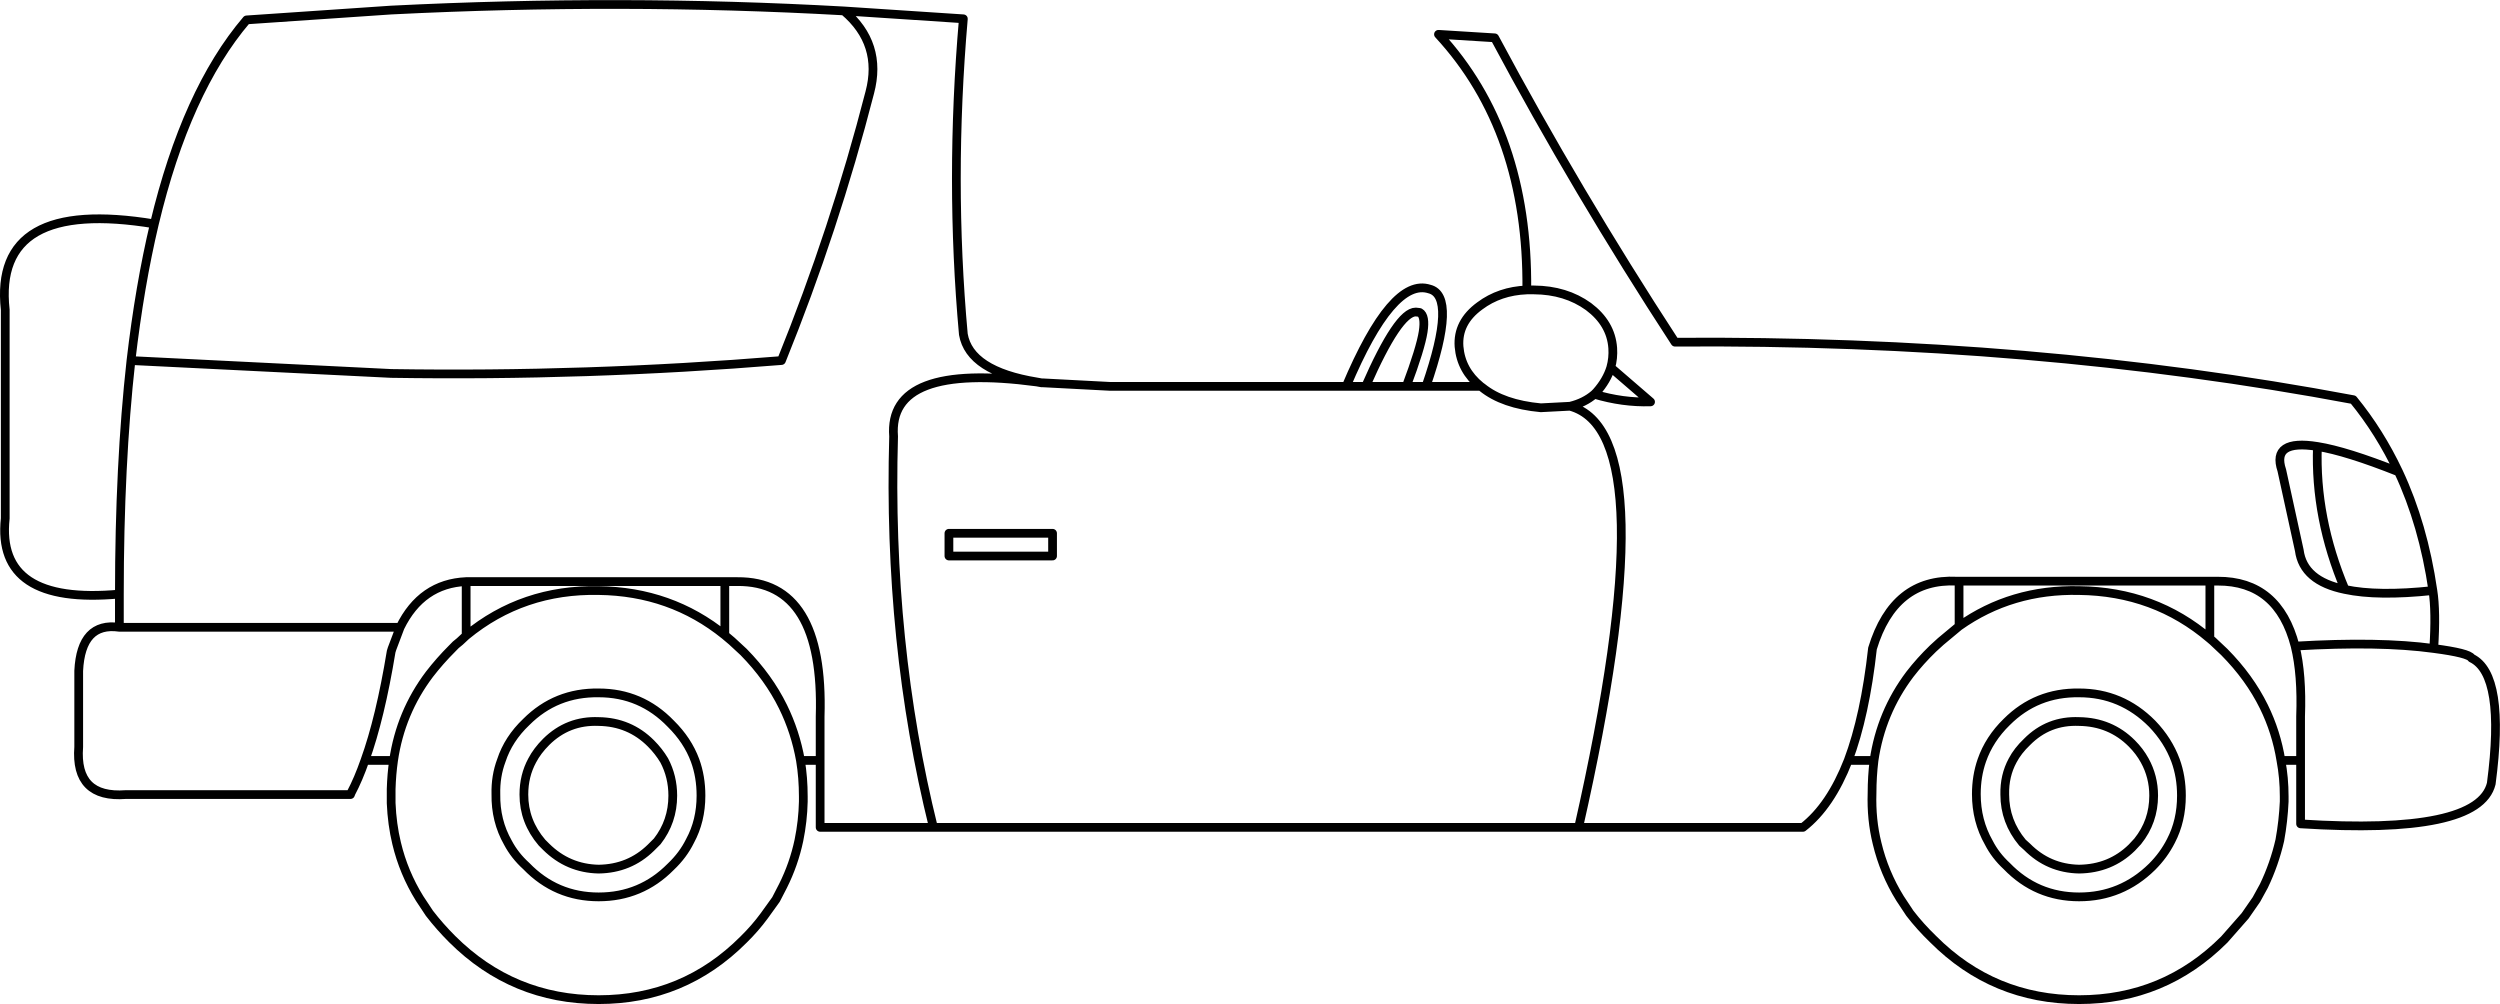 <?xml version="1.0" encoding="UTF-8" standalone="no"?>
<svg xmlns:xlink="http://www.w3.org/1999/xlink" height="229.6px" width="571.7px" xmlns="http://www.w3.org/2000/svg">
  <g transform="matrix(1.0, 0.0, 0.0, 1.0, 285.85, 114.8)">
    <path d="M262.65 -6.9 Q258.35 -16.0 252.3 -23.4 179.2 -37.15 97.2 -36.55 74.7 -71.05 55.95 -106.15 L43.1 -106.95 Q63.65 -84.7 63.3 -48.5 L64.95 -48.5 Q72.2 -48.45 77.4 -44.7 82.55 -40.85 82.95 -35.2 83.1 -32.9 82.5 -30.75 L91.6 -22.9 Q85.25 -22.7 78.75 -24.65 76.5 -22.7 73.2 -21.9 95.6 -15.8 75.15 74.4 L126.45 74.4 Q132.75 69.5 136.8 59.1 140.65 48.85 142.35 33.5 147.25 17.4 161.65 18.1 L162.15 18.1 219.5 18.1 221.3 18.1 Q235.15 18.05 239.0 32.95 258.3 31.8 270.7 33.5 271.25 25.0 270.5 20.25 257.85 21.6 250.4 20.0 240.85 18.05 239.95 11.05 L235.95 -7.25 Q233.55 -14.4 244.1 -12.7 250.7 -11.65 262.65 -6.9 268.3 5.15 270.5 20.25 M35.75 -26.45 L40.25 -26.45 Q47.4 -47.1 41.05 -48.7 32.55 -51.45 22.0 -26.45 L26.45 -26.45 Q33.9 -43.45 37.9 -43.45 L38.8 -43.35 Q40.15 -42.6 39.6 -38.95 39.0 -35.1 35.75 -26.45 L26.45 -26.45 M40.25 -26.45 L52.75 -26.45 Q48.25 -30.1 47.8 -35.55 47.4 -41.1 52.55 -44.85 57.1 -48.25 63.3 -48.5 M73.2 -21.9 L66.5 -21.55 Q57.85 -22.35 53.1 -26.2 L52.75 -26.45 M82.5 -30.75 Q81.6 -27.8 79.2 -25.1 L78.75 -24.65 M270.7 33.5 Q278.75 34.55 279.35 35.7 287.15 39.45 283.85 64.4 280.95 76.2 240.25 73.6 L240.25 59.1 235.75 59.1 Q236.5 63.05 236.5 67.35 L236.5 68.5 Q236.3 72.95 235.5 77.35 234.25 82.8 231.85 87.8 L230.15 90.9 227.55 94.65 222.8 100.05 Q209.05 113.8 189.6 113.8 170.0 113.8 156.2 99.95 153.25 97.1 150.9 94.05 L148.65 90.65 Q145.0 84.75 143.4 78.05 142.05 72.6 142.25 66.55 142.25 62.8 142.7 59.1 L136.8 59.1 M239.0 32.95 Q240.6 39.45 240.25 49.05 L240.25 59.1 M219.5 18.1 L219.5 31.25 220.15 31.8 222.8 34.3 Q228.55 40.1 231.85 46.8 234.7 52.6 235.75 59.1 M162.15 18.1 L162.15 28.4 Q174.15 19.9 189.6 20.25 206.85 20.45 219.5 31.25 M204.6 59.1 Q206.65 62.8 206.65 67.15 206.65 73.05 203.0 77.6 L201.65 79.05 Q196.75 83.85 189.6 83.95 182.6 83.8 177.7 78.85 L176.65 77.9 Q172.6 73.05 172.6 66.9 172.5 62.6 174.4 59.1 175.55 56.9 177.7 54.85 182.6 49.9 189.6 50.2 196.75 50.3 201.65 55.2 203.45 57.0 204.6 59.1 M210.6 77.5 Q208.95 80.75 206.3 83.4 199.3 90.3 189.6 90.3 179.85 90.3 173.05 83.25 170.45 80.85 168.95 77.9 166.1 72.9 166.1 66.8 166.1 62.7 167.35 59.1 169.05 54.2 173.05 50.3 179.85 43.5 189.6 43.65 199.3 43.65 206.3 50.7 209.95 54.5 211.65 59.1 213.0 62.8 213.0 67.15 213.0 72.9 210.6 77.5 M142.7 59.1 Q144.3 48.15 150.9 39.4 153.25 36.35 156.2 33.5 L157.95 31.9 162.15 28.4 M244.1 -12.7 Q243.5 3.65 250.4 20.0 M75.15 74.4 L-72.4 74.4 -98.3 74.4 -98.3 59.1 -102.8 59.1 Q-102.15 63.05 -102.15 67.35 L-102.15 68.5 Q-102.25 72.95 -103.15 77.35 -104.3 82.8 -106.8 87.8 L-108.4 90.9 -111.1 94.65 Q-113.15 97.45 -115.8 100.05 -129.5 113.8 -148.95 113.8 -168.55 113.8 -182.45 99.95 -185.3 97.1 -187.65 94.05 L-189.9 90.65 Q-193.55 84.75 -195.15 78.05 -196.2 73.7 -196.4 68.85 L-196.4 68.15 -196.4 66.55 -196.4 65.65 Q-196.3 62.25 -195.85 59.1 L-202.4 59.1 Q-203.9 63.4 -205.6 66.6 L-205.7 66.9 -257.05 66.9 Q-268.75 67.8 -267.85 56.0 L-267.85 38.6 Q-267.3 27.4 -258.55 28.65 L-258.55 21.05 Q-286.8 23.65 -284.65 3.75 L-284.65 -43.95 Q-287.5 -69.7 -250.55 -63.6 -243.3 -94.0 -229.45 -110.25 L-196.4 -112.5 Q-143.6 -115.15 -92.85 -112.3 L-65.55 -110.5 Q-68.75 -73.55 -65.55 -38.35 -64.1 -29.95 -48.75 -27.45 L-47.65 -27.25 -47.3 -27.25 -32.1 -26.45 22.0 -26.45 M-258.55 21.05 Q-258.55 -8.6 -255.9 -32.35 -253.9 -49.5 -250.55 -63.6 M-255.9 -32.35 L-196.4 -29.4 Q-151.8 -28.7 -107.15 -32.35 -95.0 -62.35 -86.95 -93.65 -84.0 -104.8 -92.85 -112.3 M-72.4 74.4 Q-82.85 32.25 -81.5 -15.0 -82.85 -32.0 -48.75 -27.45 M-45.15 12.35 L-68.85 12.35 -68.85 7.15 -45.15 7.15 -45.15 12.35 M-258.55 28.65 L-194.35 28.65 Q-189.45 18.65 -179.25 18.2 L-177.0 18.2 -120.1 18.2 -117.25 18.2 Q-97.35 18.05 -98.3 49.05 L-98.3 59.1 M-120.1 18.2 L-120.1 30.45 -118.5 31.8 -115.8 34.3 Q-110.1 40.1 -106.8 46.8 -103.95 52.6 -102.8 59.1 M-133.95 59.1 Q-132.0 62.8 -132.0 67.15 -132.0 73.05 -135.55 77.6 L-137.0 79.05 Q-141.9 83.85 -148.95 83.95 -155.95 83.8 -160.95 78.85 L-161.9 77.9 Q-166.05 73.05 -166.05 66.9 -166.05 62.6 -164.15 59.1 -163.0 56.9 -160.95 54.85 -155.95 49.9 -148.95 50.2 -141.9 50.3 -137.0 55.2 -135.2 57.0 -133.95 59.1 M-126.9 59.1 Q-125.55 62.8 -125.55 67.15 -125.55 72.9 -128.05 77.5 -129.65 80.75 -132.45 83.4 -139.25 90.3 -148.95 90.3 -158.7 90.3 -165.5 83.25 -168.15 80.85 -169.7 77.9 -172.55 72.9 -172.45 66.8 -172.55 62.7 -171.2 59.1 -169.6 54.2 -165.5 50.3 -158.7 43.5 -148.95 43.65 -139.25 43.65 -132.45 50.7 -128.6 54.5 -126.9 59.1 M-179.25 18.2 L-179.25 30.55 Q-166.3 19.9 -148.95 20.25 -132.45 20.45 -120.1 30.45 M-202.4 59.1 Q-198.9 49.4 -196.4 34.2 L-196.2 33.55 -194.35 28.65 M-195.85 59.1 Q-194.25 48.15 -187.65 39.4 -185.3 36.35 -182.45 33.5 -181.65 32.6 -180.7 31.9 L-179.25 30.55" fill="none" stroke="#000000" stroke-linecap="round" stroke-linejoin="round" stroke-width="2.0"/>
  </g>
</svg>
